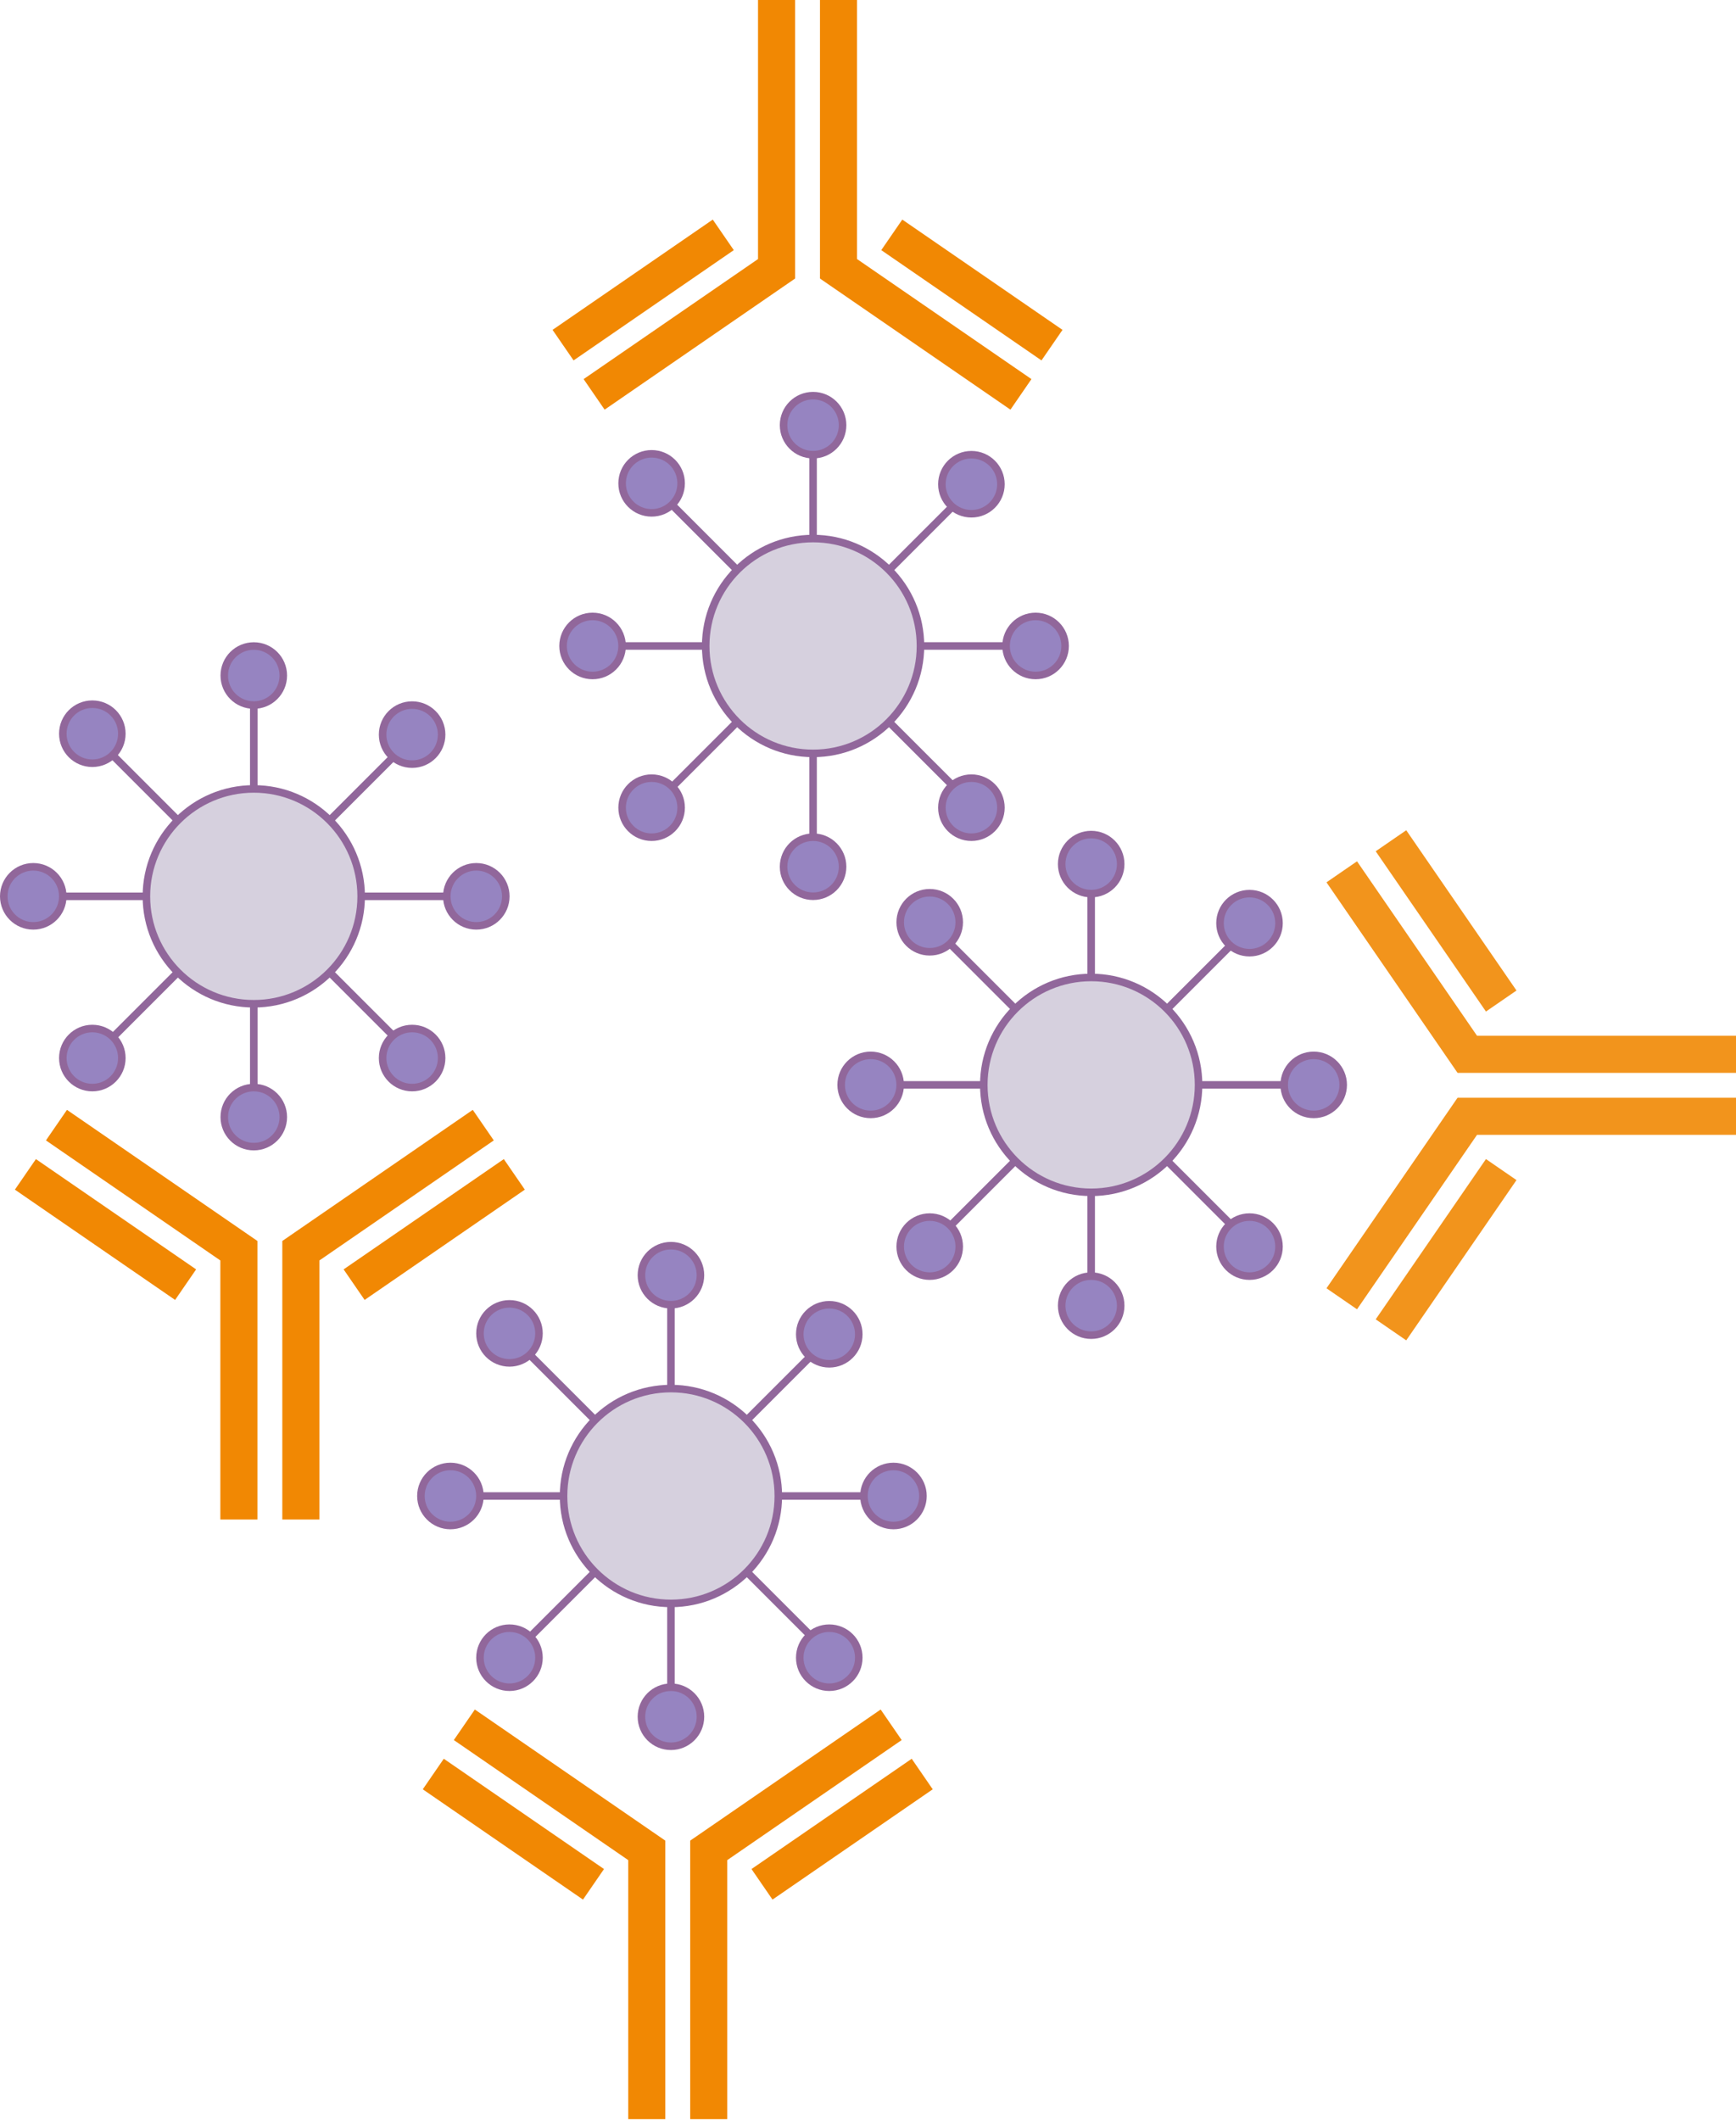 <svg width="562" height="686" viewBox="0 0 562 686" fill="none" xmlns="http://www.w3.org/2000/svg">
<path d="M263.219 134.636V209.051L315.847 156.433L263.219 209.051H337.644H263.219L315.847 261.669L263.219 209.051V283.466V209.051L210.601 261.669L263.219 209.051H188.804H263.219L210.601 156.433L263.219 209.051V134.636Z" fill="#D6D0DE" stroke="#91679B" stroke-width="2.44" stroke-miterlimit="10"/>
<path d="M263.219 243.813C282.418 243.813 297.981 228.249 297.981 209.051C297.981 189.852 282.418 174.289 263.219 174.289C244.021 174.289 228.458 189.852 228.458 209.051C228.458 228.249 244.021 243.813 263.219 243.813Z" fill="#D6D0DE" stroke="#91679B" stroke-width="2.44" stroke-miterlimit="10"/>
<path d="M210.951 270.942C216.227 270.942 220.505 266.665 220.505 261.389C220.505 256.112 216.227 251.835 210.951 251.835C205.675 251.835 201.398 256.112 201.398 261.389C201.398 266.665 205.675 270.942 210.951 270.942Z" fill="#9684C1" stroke="#91679B" stroke-width="2.44" stroke-miterlimit="10"/>
<path d="M191.835 218.604C197.111 218.604 201.388 214.327 201.388 209.051C201.388 203.775 197.111 199.498 191.835 199.498C186.559 199.498 182.282 203.775 182.282 209.051C182.282 214.327 186.559 218.604 191.835 218.604Z" fill="#9684C1" stroke="#91679B" stroke-width="2.44" stroke-miterlimit="10"/>
<path d="M210.951 165.976C216.227 165.976 220.505 161.699 220.505 156.423C220.505 151.147 216.227 146.87 210.951 146.87C205.675 146.87 201.398 151.147 201.398 156.423C201.398 161.699 205.675 165.976 210.951 165.976Z" fill="#9684C1" stroke="#91679B" stroke-width="2.44" stroke-miterlimit="10"/>
<path d="M263.219 147.15C268.495 147.15 272.772 142.873 272.772 137.597C272.772 132.321 268.495 128.044 263.219 128.044C257.943 128.044 253.666 132.321 253.666 137.597C253.666 142.873 257.943 147.15 263.219 147.15Z" fill="#9684C1" stroke="#91679B" stroke-width="2.44" stroke-miterlimit="10"/>
<path d="M314.477 166.267C319.753 166.267 324.03 161.989 324.03 156.713C324.03 151.437 319.753 147.16 314.477 147.16C309.2 147.16 304.923 151.437 304.923 156.713C304.923 161.989 309.2 166.267 314.477 166.267Z" fill="#9684C1" stroke="#91679B" stroke-width="2.44" stroke-miterlimit="10"/>
<path d="M335.254 218.604C340.53 218.604 344.807 214.327 344.807 209.051C344.807 203.775 340.53 199.498 335.254 199.498C329.978 199.498 325.7 203.775 325.7 209.051C325.7 214.327 329.978 218.604 335.254 218.604Z" fill="#9684C1" stroke="#91679B" stroke-width="2.44" stroke-miterlimit="10"/>
<path d="M263.219 290.048C268.495 290.048 272.772 285.771 272.772 280.495C272.772 275.219 268.495 270.942 263.219 270.942C257.943 270.942 253.666 275.219 253.666 280.495C253.666 285.771 257.943 290.048 263.219 290.048Z" fill="#9684C1" stroke="#91679B" stroke-width="2.44" stroke-miterlimit="10"/>
<path d="M314.477 270.942C319.753 270.942 324.03 266.665 324.03 261.389C324.03 256.112 319.753 251.835 314.477 251.835C309.2 251.835 304.923 256.112 304.923 261.389C304.923 266.665 309.2 270.942 314.477 270.942Z" fill="#9684C1" stroke="#91679B" stroke-width="2.44" stroke-miterlimit="10"/>
<path d="M353.25 276.684V351.099L405.877 298.481L353.25 351.099H427.675H353.25L405.877 403.717L353.25 351.099V425.514V351.099L300.632 403.717L353.25 351.099H278.834H353.25L300.632 298.481L353.25 351.099V276.684Z" fill="#D6D0DE" stroke="#91679B" stroke-width="2.44" stroke-miterlimit="10"/>
<path d="M353.25 385.861C372.448 385.861 388.012 370.297 388.012 351.099C388.012 331.901 372.448 316.337 353.25 316.337C334.051 316.337 318.488 331.901 318.488 351.099C318.488 370.297 334.051 385.861 353.25 385.861Z" fill="#D6D0DE" stroke="#91679B" stroke-width="2.44" stroke-miterlimit="10"/>
<path d="M300.982 412.99C306.258 412.99 310.535 408.713 310.535 403.437C310.535 398.16 306.258 393.883 300.982 393.883C295.706 393.883 291.429 398.16 291.429 403.437C291.429 408.713 295.706 412.99 300.982 412.99Z" fill="#9684C1" stroke="#91679B" stroke-width="2.44" stroke-miterlimit="10"/>
<path d="M281.865 360.652C287.142 360.652 291.419 356.375 291.419 351.099C291.419 345.823 287.142 341.546 281.865 341.546C276.589 341.546 272.312 345.823 272.312 351.099C272.312 356.375 276.589 360.652 281.865 360.652Z" fill="#9684C1" stroke="#91679B" stroke-width="2.44" stroke-miterlimit="10"/>
<path d="M300.982 308.024C306.258 308.024 310.535 303.747 310.535 298.471C310.535 293.195 306.258 288.918 300.982 288.918C295.706 288.918 291.429 293.195 291.429 298.471C291.429 303.747 295.706 308.024 300.982 308.024Z" fill="#9684C1" stroke="#91679B" stroke-width="2.44" stroke-miterlimit="10"/>
<path d="M353.249 289.198C358.526 289.198 362.803 284.921 362.803 279.645C362.803 274.369 358.526 270.092 353.249 270.092C347.973 270.092 343.696 274.369 343.696 279.645C343.696 284.921 347.973 289.198 353.249 289.198Z" fill="#9684C1" stroke="#91679B" stroke-width="2.44" stroke-miterlimit="10"/>
<path d="M404.507 308.315C409.783 308.315 414.06 304.037 414.06 298.761C414.06 293.485 409.783 289.208 404.507 289.208C399.23 289.208 394.953 293.485 394.953 298.761C394.953 304.037 399.23 308.315 404.507 308.315Z" fill="#9684C1" stroke="#91679B" stroke-width="2.44" stroke-miterlimit="10"/>
<path d="M425.284 360.652C430.56 360.652 434.837 356.375 434.837 351.099C434.837 345.823 430.56 341.546 425.284 341.546C420.008 341.546 415.731 345.823 415.731 351.099C415.731 356.375 420.008 360.652 425.284 360.652Z" fill="#9684C1" stroke="#91679B" stroke-width="2.44" stroke-miterlimit="10"/>
<path d="M353.249 432.096C358.526 432.096 362.803 427.819 362.803 422.543C362.803 417.267 358.526 412.99 353.249 412.99C347.973 412.99 343.696 417.267 343.696 422.543C343.696 427.819 347.973 432.096 353.249 432.096Z" fill="#9684C1" stroke="#91679B" stroke-width="2.44" stroke-miterlimit="10"/>
<path d="M404.507 412.99C409.783 412.99 414.06 408.713 414.06 403.437C414.06 398.16 409.783 393.883 404.507 393.883C399.23 393.883 394.953 398.16 394.953 403.437C394.953 408.713 399.23 412.99 404.507 412.99Z" fill="#9684C1" stroke="#91679B" stroke-width="2.44" stroke-miterlimit="10"/>
<path d="M82.158 215.663V290.078L134.786 237.461L82.158 290.078H156.583H82.158L134.786 342.696L82.158 290.078V364.494V290.078L29.54 342.696L82.158 290.078H7.743H82.158L29.54 237.461L82.158 290.078V215.663Z" fill="#D6D0DE" stroke="#91679B" stroke-width="2.44" stroke-miterlimit="10"/>
<path d="M82.158 324.84C101.357 324.84 116.92 309.277 116.92 290.078C116.92 270.88 101.357 255.317 82.158 255.317C62.96 255.317 47.396 270.88 47.396 290.078C47.396 309.277 62.96 324.84 82.158 324.84Z" fill="#D6D0DE" stroke="#91679B" stroke-width="2.44" stroke-miterlimit="10"/>
<path d="M29.89 351.969C35.166 351.969 39.443 347.692 39.443 342.416C39.443 337.14 35.166 332.863 29.89 332.863C24.614 332.863 20.337 337.14 20.337 342.416C20.337 347.692 24.614 351.969 29.89 351.969Z" fill="#9684C1" stroke="#91679B" stroke-width="2.44" stroke-miterlimit="10"/>
<path d="M10.774 299.631C16.05 299.631 20.327 295.354 20.327 290.078C20.327 284.802 16.05 280.525 10.774 280.525C5.498 280.525 1.221 284.802 1.221 290.078C1.221 295.354 5.498 299.631 10.774 299.631Z" fill="#9684C1" stroke="#91679B" stroke-width="2.44" stroke-miterlimit="10"/>
<path d="M29.89 247.004C35.166 247.004 39.443 242.727 39.443 237.451C39.443 232.174 35.166 227.897 29.89 227.897C24.614 227.897 20.337 232.174 20.337 237.451C20.337 242.727 24.614 247.004 29.89 247.004Z" fill="#9684C1" stroke="#91679B" stroke-width="2.44" stroke-miterlimit="10"/>
<path d="M82.158 228.177C87.434 228.177 91.711 223.9 91.711 218.624C91.711 213.348 87.434 209.071 82.158 209.071C76.882 209.071 72.605 213.348 72.605 218.624C72.605 223.9 76.882 228.177 82.158 228.177Z" fill="#9684C1" stroke="#91679B" stroke-width="2.44" stroke-miterlimit="10"/>
<path d="M133.415 247.294C138.692 247.294 142.969 243.017 142.969 237.741C142.969 232.465 138.692 228.187 133.415 228.187C128.139 228.187 123.862 232.465 123.862 237.741C123.862 243.017 128.139 247.294 133.415 247.294Z" fill="#9684C1" stroke="#91679B" stroke-width="2.44" stroke-miterlimit="10"/>
<path d="M154.192 299.631C159.469 299.631 163.746 295.354 163.746 290.078C163.746 284.802 159.469 280.525 154.192 280.525C148.916 280.525 144.639 284.802 144.639 290.078C144.639 295.354 148.916 299.631 154.192 299.631Z" fill="#9684C1" stroke="#91679B" stroke-width="2.44" stroke-miterlimit="10"/>
<path d="M82.158 371.076C87.434 371.076 91.711 366.799 91.711 361.523C91.711 356.246 87.434 351.969 82.158 351.969C76.882 351.969 72.605 356.246 72.605 361.523C72.605 366.799 76.882 371.076 82.158 371.076Z" fill="#9684C1" stroke="#91679B" stroke-width="2.44" stroke-miterlimit="10"/>
<path d="M133.415 351.969C138.692 351.969 142.969 347.692 142.969 342.416C142.969 337.14 138.692 332.863 133.415 332.863C128.139 332.863 123.862 337.14 123.862 342.416C123.862 347.692 128.139 351.969 133.415 351.969Z" fill="#9684C1" stroke="#91679B" stroke-width="2.44" stroke-miterlimit="10"/>
<path d="M217.204 409.729V484.144L269.831 431.526L217.204 484.144H291.629H217.204L269.831 536.762L217.204 484.144V558.559V484.144L164.586 536.762L217.204 484.144H142.788H217.204L164.586 431.526L217.204 484.144V409.729Z" fill="#D6D0DE" stroke="#91679B" stroke-width="2.44" stroke-miterlimit="10"/>
<path d="M217.204 518.906C236.402 518.906 251.966 503.342 251.966 484.144C251.966 464.945 236.402 449.382 217.204 449.382C198.005 449.382 182.442 464.945 182.442 484.144C182.442 503.342 198.005 518.906 217.204 518.906Z" fill="#D6D0DE" stroke="#91679B" stroke-width="2.44" stroke-miterlimit="10"/>
<path d="M164.936 546.035C170.212 546.035 174.489 541.758 174.489 536.482C174.489 531.205 170.212 526.928 164.936 526.928C159.66 526.928 155.383 531.205 155.383 536.482C155.383 541.758 159.66 546.035 164.936 546.035Z" fill="#9684C1" stroke="#91679B" stroke-width="2.44" stroke-miterlimit="10"/>
<path d="M145.819 493.697C151.096 493.697 155.373 489.42 155.373 484.144C155.373 478.868 151.096 474.591 145.819 474.591C140.543 474.591 136.266 478.868 136.266 484.144C136.266 489.42 140.543 493.697 145.819 493.697Z" fill="#9684C1" stroke="#91679B" stroke-width="2.44" stroke-miterlimit="10"/>
<path d="M164.936 441.069C170.212 441.069 174.489 436.792 174.489 431.516C174.489 426.24 170.212 421.963 164.936 421.963C159.66 421.963 155.383 426.24 155.383 431.516C155.383 436.792 159.66 441.069 164.936 441.069Z" fill="#9684C1" stroke="#91679B" stroke-width="2.44" stroke-miterlimit="10"/>
<path d="M217.203 422.243C222.48 422.243 226.757 417.966 226.757 412.69C226.757 407.414 222.48 403.136 217.203 403.136C211.927 403.136 207.65 407.414 207.65 412.69C207.65 417.966 211.927 422.243 217.203 422.243Z" fill="#9684C1" stroke="#91679B" stroke-width="2.44" stroke-miterlimit="10"/>
<path d="M268.461 441.36C273.737 441.36 278.014 437.082 278.014 431.806C278.014 426.53 273.737 422.253 268.461 422.253C263.185 422.253 258.908 426.53 258.908 431.806C258.908 437.082 263.185 441.36 268.461 441.36Z" fill="#9684C1" stroke="#91679B" stroke-width="2.44" stroke-miterlimit="10"/>
<path d="M289.238 493.697C294.514 493.697 298.791 489.42 298.791 484.144C298.791 478.868 294.514 474.591 289.238 474.591C283.962 474.591 279.685 478.868 279.685 484.144C279.685 489.42 283.962 493.697 289.238 493.697Z" fill="#9684C1" stroke="#91679B" stroke-width="2.44" stroke-miterlimit="10"/>
<path d="M217.203 565.141C222.48 565.141 226.757 560.864 226.757 555.588C226.757 550.312 222.48 546.035 217.203 546.035C211.927 546.035 207.65 550.312 207.65 555.588C207.65 560.864 211.927 565.141 217.203 565.141Z" fill="#9684C1" stroke="#91679B" stroke-width="2.44" stroke-miterlimit="10"/>
<path d="M268.461 546.035C273.737 546.035 278.014 541.758 278.014 536.482C278.014 531.205 273.737 526.928 268.461 526.928C263.185 526.928 258.908 531.205 258.908 536.482C258.908 541.758 263.185 546.035 268.461 546.035Z" fill="#9684C1" stroke="#91679B" stroke-width="2.44" stroke-miterlimit="10"/>
<path d="M192.335 127.633L251.395 86.99V9.15837e-05" stroke="#F18803" stroke-width="12" stroke-miterlimit="10"/>
<path d="M182.282 111.698L234.149 76.006" stroke="#F18803" stroke-width="12" stroke-miterlimit="10"/>
<path d="M330.512 127.633L271.452 86.99V9.15837e-05" stroke="#F18803" stroke-width="12" stroke-miterlimit="10"/>
<path d="M340.565 111.698L288.698 76.006" stroke="#F18803" stroke-width="12" stroke-miterlimit="10"/>
<path d="M18.276 364.123L77.336 404.767V491.756" stroke="#F18803" stroke-width="12" stroke-miterlimit="10"/>
<path d="M8.223 380.059L60.09 415.751" stroke="#F18803" stroke-width="12" stroke-miterlimit="10"/>
<path d="M156.453 364.123L97.393 404.767V491.756" stroke="#F18803" stroke-width="12" stroke-miterlimit="10"/>
<path d="M166.506 380.059L114.639 415.751" stroke="#F18803" stroke-width="12" stroke-miterlimit="10"/>
<path d="M150.321 558.189L209.381 598.832V685.822" stroke="#F18803" stroke-width="12" stroke-miterlimit="10"/>
<path d="M140.268 574.124L192.135 609.816" stroke="#F18803" stroke-width="12" stroke-miterlimit="10"/>
<path d="M288.498 558.189L229.438 598.832V685.822" stroke="#F18803" stroke-width="12" stroke-miterlimit="10"/>
<path d="M298.551 574.124L246.683 609.816" stroke="#F18803" stroke-width="12" stroke-miterlimit="10"/>
<g opacity="0.9">
<path d="M434.367 420.322L475.011 361.262L562 361.262" stroke="#F18803" stroke-width="12" stroke-miterlimit="10"/>
<path d="M450.302 430.376L485.994 378.508" stroke="#F18803" stroke-width="12" stroke-miterlimit="10"/>
<path d="M434.367 282.146L475.011 341.206H562" stroke="#F18803" stroke-width="12" stroke-miterlimit="10"/>
<path d="M450.302 272.092L485.994 323.96" stroke="#F18803" stroke-width="12" stroke-miterlimit="10"/>
</g>
</svg>
